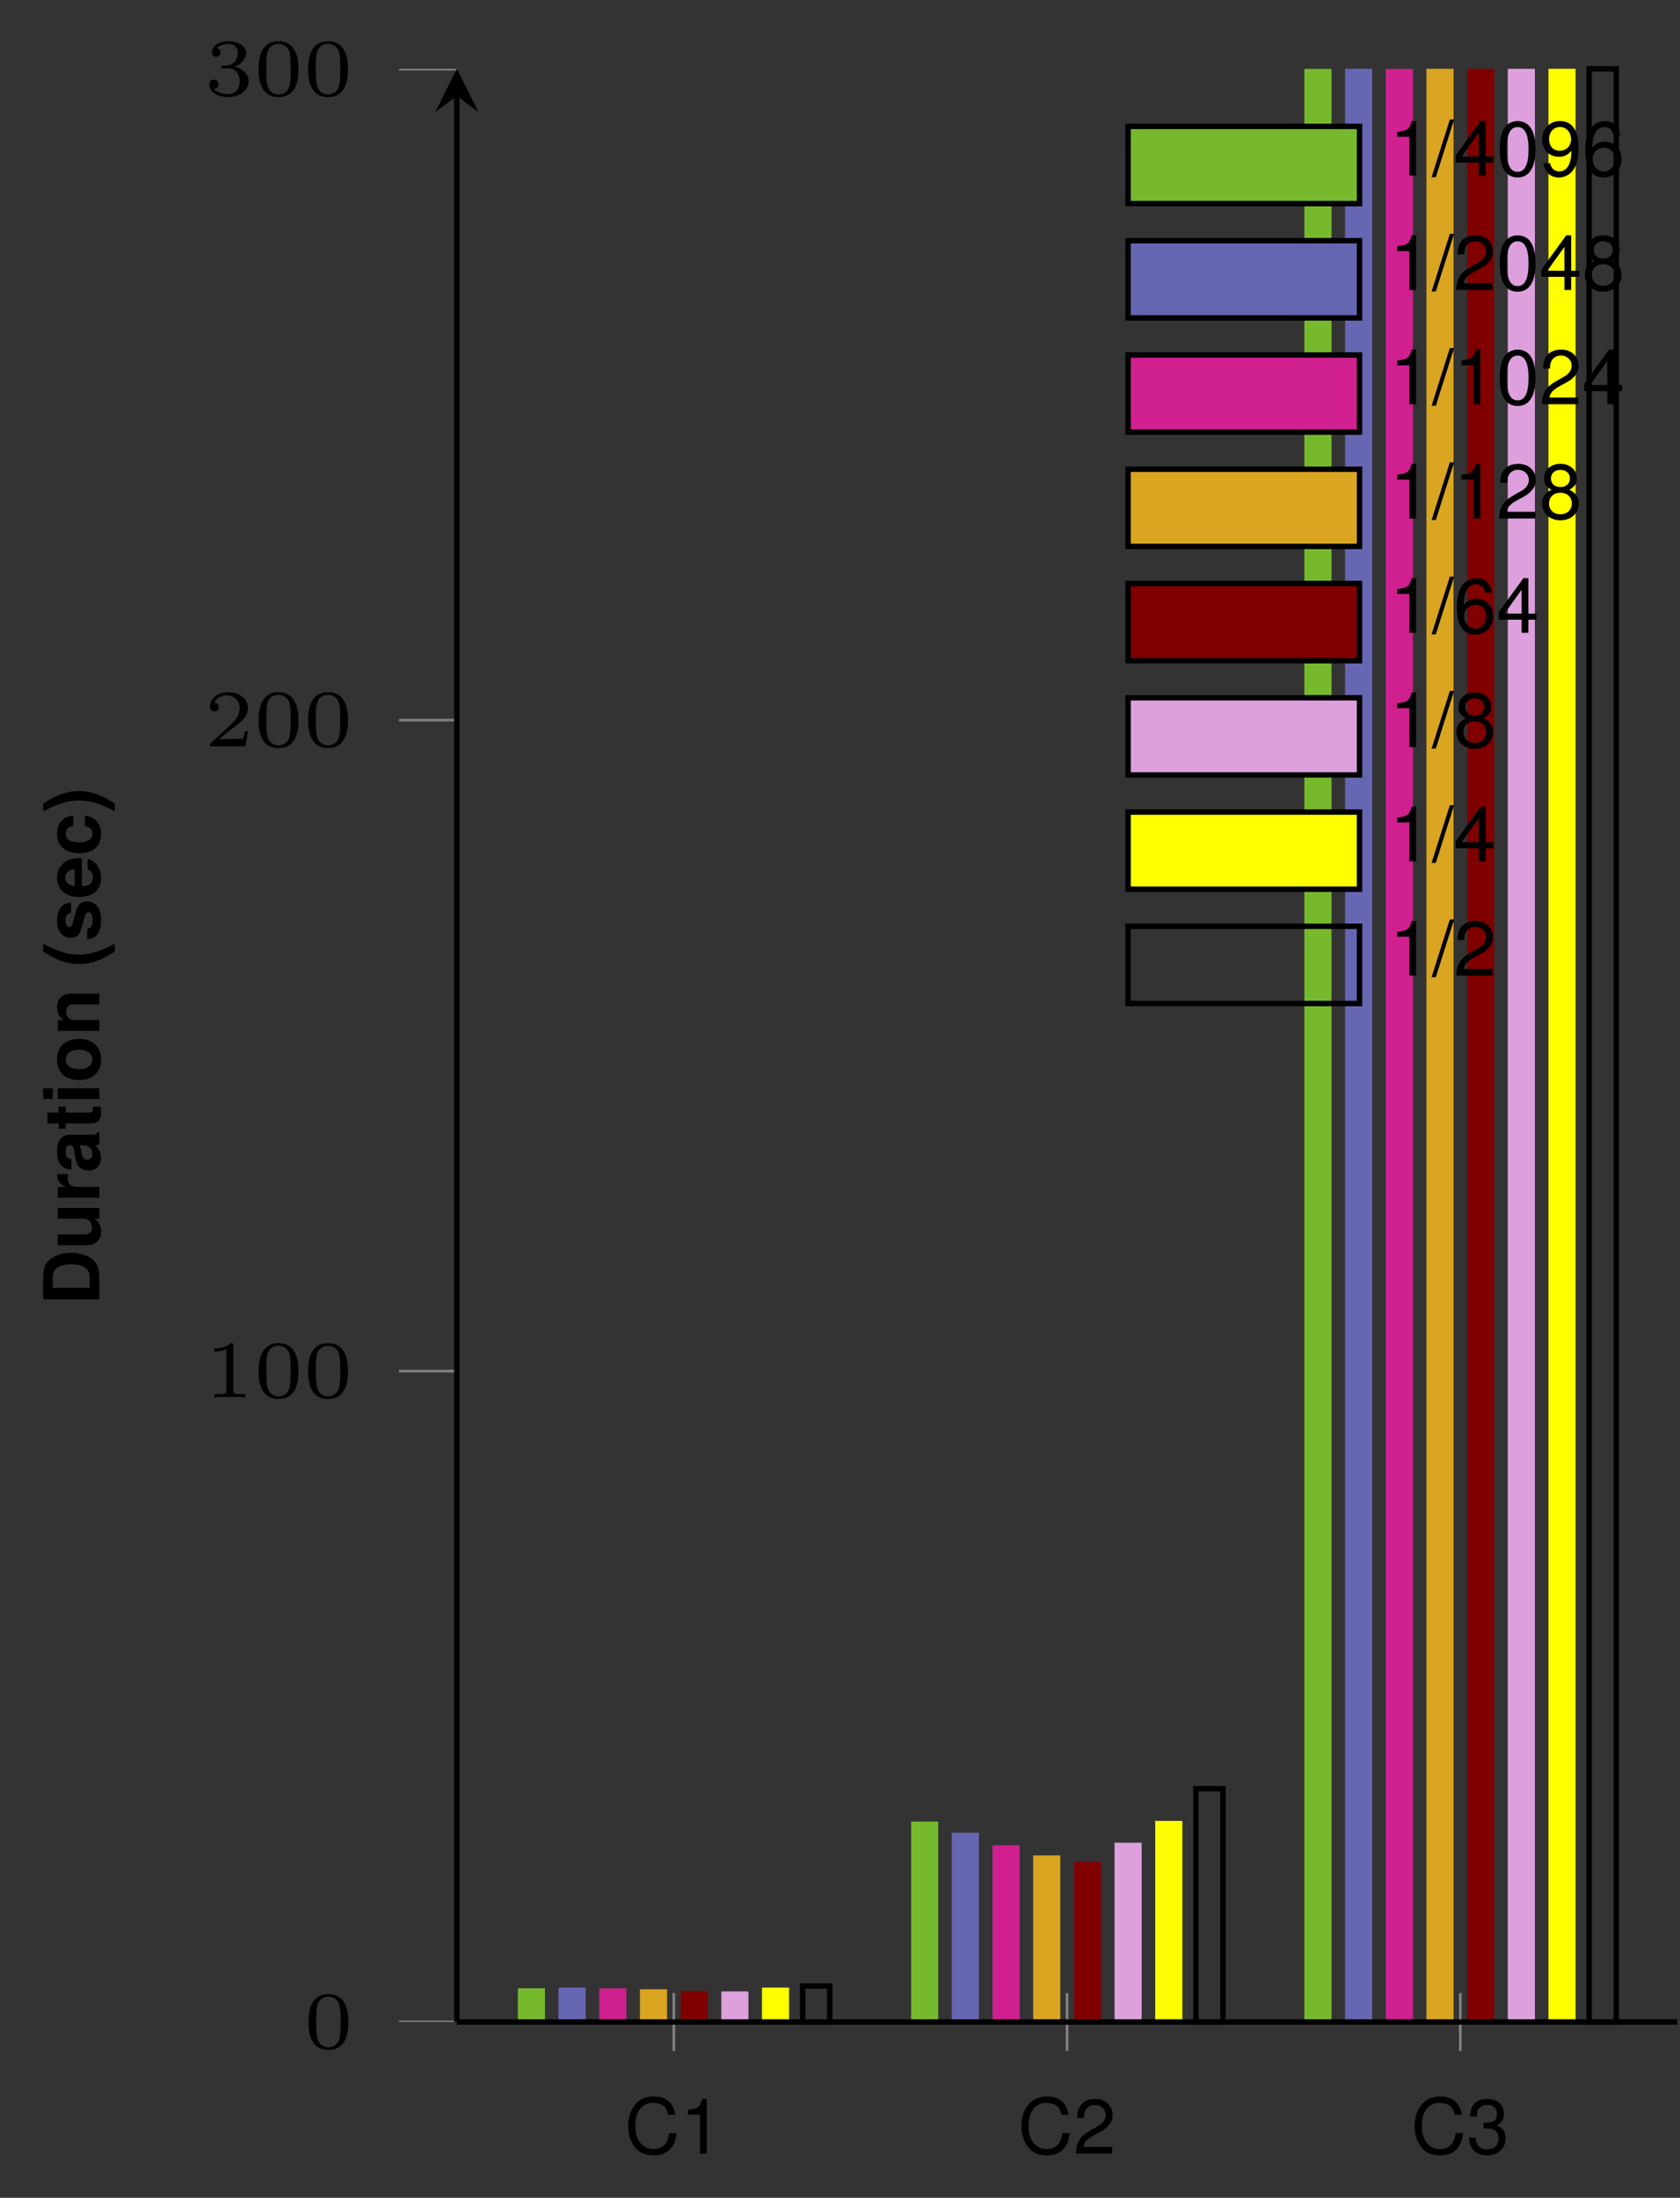 <?xml version='1.0'?>
<!-- This file was generated by dvisvgm 1.9.2 -->
<svg height='161.427pt' version='1.1' viewBox='0 -161.427 123.426 161.427' width='123.426pt' xmlns='http://www.w3.org/2000/svg' xmlns:xlink='http://www.w3.org/1999/xlink'>
<rect x="0" y="-161.427" width="123.426" height="161.427" fill="#333333" stroke="none"/>
<defs>
<clipPath id='clip1'>
<path d='M33.562 128.82H123.227V-298.106H33.562'/>
</clipPath>
<clipPath id='clip2'>
<path d='M-108.168 -12.914V-156.375H264.961V-12.914'/>
</clipPath>
<path d='M1.148 -4.124C0.498 -3.146 0.226 -2.365 0.226 -1.499C0.226 -0.628 0.498 0.153 1.148 1.131H1.714C1.115 -0.034 0.922 -0.668 0.922 -1.499C0.922 -2.325 1.115 -2.97 1.714 -4.124H1.148Z' id='g1-40'/>
<path d='M0.69 1.131C1.341 0.153 1.612 -0.628 1.612 -1.494C1.612 -2.365 1.341 -3.146 0.69 -4.124H0.124C0.724 -2.959 0.917 -2.325 0.917 -1.494C0.917 -0.668 0.724 -0.023 0.124 1.131H0.69Z' id='g1-41'/>
<path d='M0.436 0H2.048C2.676 0 3.072 -0.147 3.349 -0.481C3.677 -0.866 3.853 -1.426 3.853 -2.065C3.853 -2.699 3.677 -3.259 3.349 -3.649C3.072 -3.983 2.682 -4.124 2.048 -4.124H0.436V0ZM1.284 -0.707V-3.417H2.048C2.687 -3.417 3.004 -2.97 3.004 -2.059C3.004 -1.154 2.687 -0.707 2.048 -0.707H1.284Z' id='g1-68'/>
<path d='M2.965 -0.096C2.823 -0.226 2.783 -0.311 2.783 -0.47V-2.167C2.783 -2.789 2.359 -3.106 1.533 -3.106S0.277 -2.755 0.226 -2.048H0.99C1.03 -2.365 1.16 -2.467 1.55 -2.467C1.856 -2.467 2.008 -2.365 2.008 -2.161C2.008 -2.059 1.957 -1.969 1.873 -1.924C1.765 -1.867 1.765 -1.867 1.375 -1.805L1.058 -1.748C0.453 -1.646 0.158 -1.335 0.158 -0.786C0.158 -0.526 0.232 -0.311 0.373 -0.158C0.549 0.023 0.815 0.13 1.086 0.13C1.426 0.13 1.737 -0.017 2.014 -0.306C2.014 -0.147 2.031 -0.091 2.105 0H2.965V-0.096ZM2.008 -1.228C2.008 -0.769 1.782 -0.509 1.38 -0.509C1.115 -0.509 0.95 -0.651 0.95 -0.877C0.95 -1.115 1.075 -1.228 1.403 -1.296L1.675 -1.346C1.884 -1.386 1.918 -1.397 2.008 -1.443V-1.228Z' id='g1-97'/>
<path d='M2.953 -1.912C2.897 -2.659 2.399 -3.106 1.635 -3.106C0.724 -3.106 0.192 -2.506 0.192 -1.465C0.192 -0.458 0.718 0.13 1.624 0.13C2.365 0.13 2.88 -0.328 2.953 -1.058H2.195C2.093 -0.662 1.935 -0.509 1.629 -0.509C1.228 -0.509 0.984 -0.871 0.984 -1.465C0.984 -1.754 1.041 -2.025 1.137 -2.206C1.228 -2.376 1.403 -2.467 1.629 -2.467C1.952 -2.467 2.105 -2.314 2.195 -1.912H2.953Z' id='g1-99'/>
<path d='M2.965 -1.279C2.97 -1.346 2.97 -1.375 2.97 -1.414C2.97 -1.72 2.925 -2.003 2.851 -2.218C2.648 -2.772 2.155 -3.106 1.539 -3.106C0.662 -3.106 0.124 -2.472 0.124 -1.448C0.124 -0.47 0.656 0.13 1.522 0.13C2.206 0.13 2.761 -0.26 2.936 -0.86H2.155C2.059 -0.617 1.839 -0.475 1.55 -0.475C1.324 -0.475 1.143 -0.571 1.03 -0.741C0.956 -0.854 0.928 -0.99 0.917 -1.279H2.965ZM0.928 -1.805C0.979 -2.269 1.177 -2.501 1.528 -2.501C1.726 -2.501 1.907 -2.404 2.02 -2.246C2.093 -2.133 2.127 -2.014 2.144 -1.805H0.928Z' id='g1-101'/>
<path d='M1.171 -3.055H0.379V0H1.171V-3.055ZM1.171 -4.124H0.379V-3.417H1.171V-4.124Z' id='g1-105'/>
<path d='M0.356 -3.055V0H1.148V-1.833C1.148 -2.195 1.403 -2.433 1.788 -2.433C2.127 -2.433 2.297 -2.246 2.297 -1.884V0H3.089V-2.048C3.089 -2.721 2.716 -3.106 2.065 -3.106C1.652 -3.106 1.375 -2.953 1.148 -2.614V-3.055H0.356Z' id='g1-110'/>
<path d='M1.703 -3.106C0.769 -3.106 0.198 -2.489 0.198 -1.488C0.198 -0.481 0.769 0.13 1.709 0.13C2.636 0.13 3.219 -0.487 3.219 -1.465C3.219 -2.501 2.659 -3.106 1.703 -3.106ZM1.709 -2.467C2.144 -2.467 2.427 -2.076 2.427 -1.477C2.427 -0.905 2.133 -0.509 1.709 -0.509C1.279 -0.509 0.99 -0.905 0.99 -1.488S1.279 -2.467 1.709 -2.467Z' id='g1-111'/>
<path d='M0.356 -3.055V0H1.148V-1.624C1.148 -2.088 1.38 -2.32 1.844 -2.32C1.929 -2.32 1.986 -2.314 2.093 -2.297V-3.1C2.048 -3.106 2.02 -3.106 1.997 -3.106C1.635 -3.106 1.318 -2.868 1.148 -2.455V-3.055H0.356Z' id='g1-114'/>
<path d='M2.857 -2.071C2.846 -2.716 2.348 -3.106 1.528 -3.106C0.752 -3.106 0.272 -2.716 0.272 -2.088C0.272 -1.884 0.334 -1.709 0.441 -1.59C0.549 -1.482 0.645 -1.431 0.939 -1.335L1.884 -1.041C2.082 -0.979 2.15 -0.917 2.15 -0.792C2.15 -0.605 1.929 -0.492 1.561 -0.492C1.358 -0.492 1.194 -0.532 1.092 -0.6C1.007 -0.662 0.973 -0.724 0.939 -0.888H0.164C0.187 -0.221 0.679 0.13 1.607 0.13C2.031 0.13 2.354 0.04 2.58 -0.141S2.942 -0.605 2.942 -0.905C2.942 -1.301 2.744 -1.556 2.342 -1.675L1.341 -1.963C1.12 -2.031 1.064 -2.076 1.064 -2.201C1.064 -2.37 1.245 -2.484 1.522 -2.484C1.901 -2.484 2.088 -2.348 2.093 -2.071H2.857Z' id='g1-115'/>
<path d='M1.703 -2.993H1.262V-3.813H0.47V-2.993H0.079V-2.467H0.47V-0.588C0.47 -0.107 0.724 0.13 1.245 0.13C1.42 0.13 1.561 0.113 1.703 0.068V-0.487C1.624 -0.475 1.578 -0.47 1.522 -0.47C1.313 -0.47 1.262 -0.532 1.262 -0.803V-2.467H1.703V-2.993Z' id='g1-116'/>
<path d='M3.061 0V-3.055H2.269V-1.143C2.269 -0.781 2.014 -0.543 1.629 -0.543C1.29 -0.543 1.12 -0.724 1.12 -1.092V-3.055H0.328V-0.928C0.328 -0.255 0.702 0.13 1.352 0.13C1.765 0.13 2.042 -0.023 2.269 -0.362V0H3.061Z' id='g1-117'/>
<path d='M3.288 -1.907C3.288 -2.343 3.288 -3.975 1.823 -3.975S0.359 -2.343 0.359 -1.907C0.359 -1.476 0.359 0.126 1.823 0.126S3.288 -1.476 3.288 -1.907ZM1.823 -0.066C1.572 -0.066 1.166 -0.185 1.022 -0.681C0.927 -1.028 0.927 -1.614 0.927 -1.985C0.927 -2.385 0.927 -2.845 1.01 -3.168C1.16 -3.706 1.614 -3.784 1.823 -3.784C2.098 -3.784 2.493 -3.652 2.624 -3.198C2.714 -2.881 2.72 -2.445 2.72 -1.985C2.72 -1.602 2.72 -0.998 2.618 -0.664C2.451 -0.143 2.02 -0.066 1.823 -0.066Z' id='g2-48'/>
<path d='M2.146 -3.796C2.146 -3.975 2.122 -3.975 1.943 -3.975C1.548 -3.593 0.938 -3.593 0.723 -3.593V-3.359C0.879 -3.359 1.273 -3.359 1.632 -3.527V-0.508C1.632 -0.311 1.632 -0.233 1.016 -0.233H0.759V0C1.088 -0.024 1.554 -0.024 1.889 -0.024S2.69 -0.024 3.019 0V-0.233H2.762C2.146 -0.233 2.146 -0.311 2.146 -0.508V-3.796Z' id='g2-49'/>
<path d='M3.216 -1.118H2.995C2.983 -1.034 2.923 -0.64 2.833 -0.574C2.792 -0.538 2.307 -0.538 2.224 -0.538H1.106L1.871 -1.16C2.074 -1.321 2.606 -1.704 2.792 -1.883C2.971 -2.062 3.216 -2.367 3.216 -2.792C3.216 -3.539 2.54 -3.975 1.739 -3.975C0.968 -3.975 0.43 -3.467 0.43 -2.905C0.43 -2.6 0.687 -2.564 0.753 -2.564C0.903 -2.564 1.076 -2.672 1.076 -2.887C1.076 -3.019 0.998 -3.21 0.735 -3.21C0.873 -3.515 1.237 -3.742 1.65 -3.742C2.277 -3.742 2.612 -3.276 2.612 -2.792C2.612 -2.367 2.331 -1.931 1.913 -1.548L0.496 -0.251C0.436 -0.191 0.43 -0.185 0.43 0H3.031L3.216 -1.118Z' id='g2-50'/>
<path d='M1.757 -1.985C2.265 -1.985 2.606 -1.644 2.606 -1.034C2.606 -0.377 2.212 -0.09 1.775 -0.09C1.614 -0.09 0.998 -0.126 0.729 -0.472C0.962 -0.496 1.058 -0.652 1.058 -0.813C1.058 -1.016 0.915 -1.154 0.717 -1.154C0.556 -1.154 0.377 -1.052 0.377 -0.801C0.377 -0.209 1.034 0.126 1.793 0.126C2.678 0.126 3.27 -0.442 3.27 -1.034C3.27 -1.47 2.935 -1.931 2.224 -2.11C2.696 -2.265 3.078 -2.648 3.078 -3.138C3.078 -3.616 2.517 -3.975 1.799 -3.975C1.1 -3.975 0.568 -3.652 0.568 -3.162C0.568 -2.905 0.765 -2.833 0.885 -2.833C1.04 -2.833 1.201 -2.941 1.201 -3.15C1.201 -3.335 1.07 -3.443 0.909 -3.467C1.19 -3.778 1.734 -3.778 1.787 -3.778C2.092 -3.778 2.475 -3.634 2.475 -3.138C2.475 -2.809 2.289 -2.236 1.692 -2.2C1.584 -2.194 1.423 -2.182 1.369 -2.182C1.309 -2.176 1.243 -2.17 1.243 -2.08C1.243 -1.985 1.309 -1.985 1.411 -1.985H1.757Z' id='g2-51'/>
<path d='M1.296 -4.124L-0.045 0.113H0.266L1.607 -4.124H1.296Z' id='g4-47'/>
<path d='M1.556 -4.011C1.182 -4.011 0.843 -3.847 0.634 -3.57C0.373 -3.219 0.243 -2.682 0.243 -1.941C0.243 -0.588 0.696 0.13 1.556 0.13C2.404 0.13 2.868 -0.588 2.868 -1.907C2.868 -2.687 2.744 -3.208 2.478 -3.57C2.269 -3.853 1.935 -4.011 1.556 -4.011ZM1.556 -3.57C2.093 -3.57 2.359 -3.027 2.359 -1.952C2.359 -0.815 2.099 -0.283 1.544 -0.283C1.018 -0.283 0.752 -0.837 0.752 -1.935S1.018 -3.57 1.556 -3.57Z' id='g4-48'/>
<path d='M1.465 -2.857V0H1.963V-4.011H1.635C1.46 -3.394 1.346 -3.31 0.577 -3.213V-2.857H1.465Z' id='g4-49'/>
<path d='M2.863 -0.492H0.752C0.803 -0.82 0.984 -1.03 1.477 -1.318L2.042 -1.624C2.602 -1.929 2.891 -2.342 2.891 -2.834C2.891 -3.168 2.755 -3.479 2.518 -3.694S1.986 -4.011 1.607 -4.011C1.098 -4.011 0.718 -3.83 0.498 -3.491C0.356 -3.276 0.294 -3.027 0.283 -2.619H0.781C0.798 -2.891 0.832 -3.055 0.9 -3.185C1.03 -3.428 1.29 -3.576 1.59 -3.576C2.042 -3.576 2.382 -3.253 2.382 -2.823C2.382 -2.506 2.195 -2.235 1.839 -2.031L1.318 -1.737C0.481 -1.262 0.238 -0.883 0.192 0H2.863V-0.492Z' id='g4-50'/>
<path d='M1.25 -1.839H1.313L1.522 -1.844C2.071 -1.844 2.354 -1.595 2.354 -1.115C2.354 -0.611 2.042 -0.311 1.522 -0.311C0.979 -0.311 0.713 -0.583 0.679 -1.165H0.181C0.204 -0.843 0.26 -0.634 0.356 -0.453C0.56 -0.068 0.956 0.13 1.505 0.13C2.331 0.13 2.863 -0.362 2.863 -1.12C2.863 -1.629 2.665 -1.912 2.184 -2.076C2.557 -2.223 2.744 -2.506 2.744 -2.908C2.744 -3.598 2.286 -4.011 1.522 -4.011C0.713 -4.011 0.283 -3.57 0.266 -2.716H0.764C0.769 -2.959 0.792 -3.095 0.854 -3.219C0.967 -3.44 1.216 -3.576 1.528 -3.576C1.969 -3.576 2.235 -3.315 2.235 -2.891C2.235 -2.608 2.133 -2.438 1.912 -2.348C1.776 -2.291 1.601 -2.269 1.25 -2.263V-1.839Z' id='g4-51'/>
<path d='M1.85 -0.962V0H2.348V-0.962H2.942V-1.409H2.348V-4.011H1.98L0.158 -1.488V-0.962H1.85ZM1.85 -1.409H0.594L1.85 -3.163V-1.409Z' id='g4-52'/>
<path d='M2.817 -2.965C2.721 -3.621 2.291 -4.011 1.68 -4.011C1.239 -4.011 0.843 -3.796 0.605 -3.44C0.356 -3.049 0.243 -2.557 0.243 -1.827C0.243 -1.154 0.345 -0.724 0.583 -0.368C0.798 -0.045 1.148 0.13 1.59 0.13C2.354 0.13 2.902 -0.436 2.902 -1.222C2.902 -1.969 2.393 -2.495 1.675 -2.495C1.279 -2.495 0.967 -2.342 0.752 -2.048C0.758 -3.027 1.075 -3.57 1.646 -3.57C1.997 -3.57 2.24 -3.349 2.32 -2.965H2.817ZM1.612 -2.054C2.093 -2.054 2.393 -1.72 2.393 -1.182C2.393 -0.679 2.054 -0.311 1.595 -0.311C1.131 -0.311 0.781 -0.696 0.781 -1.211C0.781 -1.709 1.12 -2.054 1.612 -2.054Z' id='g4-54'/>
<path d='M2.212 -2.11C2.625 -2.359 2.761 -2.563 2.761 -2.942C2.761 -3.57 2.269 -4.011 1.556 -4.011C0.849 -4.011 0.351 -3.57 0.351 -2.942C0.351 -2.568 0.487 -2.365 0.894 -2.11C0.436 -1.89 0.209 -1.556 0.209 -1.115C0.209 -0.379 0.764 0.13 1.556 0.13S2.902 -0.379 2.902 -1.109C2.902 -1.556 2.676 -1.89 2.212 -2.11ZM1.556 -3.57C1.98 -3.57 2.252 -3.321 2.252 -2.931C2.252 -2.557 1.974 -2.308 1.556 -2.308S0.86 -2.557 0.86 -2.936C0.86 -3.321 1.137 -3.57 1.556 -3.57ZM1.556 -1.89C2.054 -1.89 2.393 -1.573 2.393 -1.103C2.393 -0.628 2.054 -0.311 1.544 -0.311C1.058 -0.311 0.718 -0.634 0.718 -1.103S1.058 -1.89 1.556 -1.89Z' id='g4-56'/>
<path d='M0.3 -0.917C0.396 -0.26 0.826 0.13 1.437 0.13C1.878 0.13 2.28 -0.085 2.512 -0.441C2.767 -0.832 2.88 -1.324 2.88 -2.054C2.88 -2.727 2.778 -3.157 2.54 -3.513C2.32 -3.836 1.969 -4.011 1.528 -4.011C0.764 -4.011 0.215 -3.445 0.215 -2.659C0.215 -1.912 0.724 -1.386 1.448 -1.386C1.827 -1.386 2.105 -1.522 2.365 -1.833C2.359 -0.854 2.042 -0.311 1.471 -0.311C1.12 -0.311 0.877 -0.532 0.798 -0.917H0.3ZM1.522 -3.576C1.986 -3.576 2.337 -3.191 2.337 -2.67C2.337 -2.178 1.991 -1.827 1.505 -1.827C1.024 -1.827 0.724 -2.161 0.724 -2.699C0.724 -3.208 1.064 -3.576 1.522 -3.576Z' id='g4-57'/>
<path d='M3.745 -2.846C3.581 -3.751 3.061 -4.192 2.155 -4.192C1.601 -4.192 1.154 -4.017 0.849 -3.677C0.475 -3.27 0.272 -2.682 0.272 -2.014C0.272 -1.335 0.481 -0.752 0.871 -0.351C1.188 -0.023 1.595 0.13 2.133 0.13C3.14 0.13 3.706 -0.413 3.83 -1.505H3.287C3.242 -1.222 3.185 -1.03 3.1 -0.866C2.931 -0.526 2.58 -0.334 2.139 -0.334C1.318 -0.334 0.798 -0.99 0.798 -2.02C0.798 -3.078 1.296 -3.728 2.093 -3.728C2.427 -3.728 2.738 -3.626 2.908 -3.468C3.061 -3.327 3.146 -3.151 3.208 -2.846H3.745Z' id='g4-67'/>
</defs>
<g id='page1'>
<path d='M38.047 -12.914H40.039V-15.391H38.047ZM66.938 -12.914H68.93V-27.633H66.938ZM95.828 -12.914H97.824V-156.364H95.828Z' fill='#76b92d'/>
<path d='M41.035 -12.914H43.027V-15.445H41.035ZM69.926 -12.914H71.918V-26.816H69.926ZM98.82 -12.914H100.812V-156.375H98.82Z' fill='#6666b3'/>
<path d='M44.023 -12.914H46.016V-15.383H44.023ZM72.918 -12.914H74.91V-25.891H72.918ZM101.809 -12.914H103.801V-156.364H101.809Z' fill='#d02090'/>
<path d='M47.016 -12.914H49.008V-15.316H47.016ZM75.906 -12.914H77.898V-25.148H75.906ZM104.797 -12.914H106.789V-156.375H104.797Z' fill='#daa520'/>
<path d='M50.004 -12.914H51.996V-15.184H50.004ZM78.895 -12.914H80.887V-24.68H78.895ZM107.785 -12.914H109.777V-156.375H107.785Z' fill='#800000'/>
<path d='M52.992 -12.914H54.984V-15.16H52.992ZM81.883 -12.914H83.875V-26.082H81.883ZM110.773 -12.914H112.766V-156.371H110.773Z' fill='#dda0dd'/>
<path d='M55.98 -12.914H57.973V-15.445H55.98ZM84.871 -12.914H86.863V-27.684H84.871ZM113.762 -12.914H115.754V-156.375H113.762Z' fill='#ffff00'/>
<path d='M58.969 -12.914H60.961V-15.555H58.969ZM87.859 -12.914H89.852V-30.047H87.859ZM116.75 -12.914H118.746V-156.371H116.75Z' fill='none' stroke='#000000' stroke-miterlimit='10.037' stroke-width='0.4'/>
<path clip-path='url(#clip1)' d='M49.504 -10.785V-15.039M78.395 -10.785V-15.039M107.285 -10.785V-15.039' fill='none' stroke='#808080' stroke-miterlimit='10.037' stroke-width='0.2'/>
<path clip-path='url(#clip2)' d='M29.312 -12.914H33.562M29.312 -60.723H33.562M29.312 -108.535H33.562M29.312 -156.348H33.562' fill='none' stroke='#808080' stroke-miterlimit='10.037' stroke-width='0.2'/>
<path d='M33.562 -12.914H123.227' fill='none' stroke='#000000' stroke-miterlimit='10.037' stroke-width='0.4'/>
<path d='M33.562 -12.914V-154.383' fill='none' stroke='#000000' stroke-miterlimit='10.037' stroke-width='0.4'/>
<path d='M33.562 -156.375L31.969 -153.187L33.562 -154.383L35.156 -153.187'/>
<g transform='matrix(1 0 0 1 -37.194 22.578)'>
<use x='83.07' xlink:href='#g4-67' y='-25.826'/>
<use x='87.154' xlink:href='#g4-49' y='-25.826'/>
</g>
<g transform='matrix(1 0 0 1 -8.303 22.578)'>
<use x='83.07' xlink:href='#g4-67' y='-25.826'/>
<use x='87.154' xlink:href='#g4-50' y='-25.826'/>
</g>
<g transform='matrix(1 0 0 1 20.588 22.578)'>
<use x='83.07' xlink:href='#g4-67' y='-25.826'/>
<use x='87.154' xlink:href='#g4-51' y='-25.826'/>
</g>
<g transform='matrix(1 0 0 1 -60.764 14.839)'>
<use x='83.07' xlink:href='#g2-48' y='-25.826'/>
</g>
<g transform='matrix(1 0 0 1 -68.07 -32.973)'>
<use x='83.07' xlink:href='#g2-49' y='-25.826'/>
<use x='86.709' xlink:href='#g2-48' y='-25.826'/>
<use x='90.348' xlink:href='#g2-48' y='-25.826'/>
</g>
<g transform='matrix(1 0 0 1 -68.07 -80.784)'>
<use x='83.07' xlink:href='#g2-50' y='-25.826'/>
<use x='86.709' xlink:href='#g2-48' y='-25.826'/>
<use x='90.348' xlink:href='#g2-48' y='-25.826'/>
</g>
<g transform='matrix(1 0 0 1 -68.07 -128.596)'>
<use x='83.07' xlink:href='#g2-51' y='-25.826'/>
<use x='86.709' xlink:href='#g2-48' y='-25.826'/>
<use x='90.348' xlink:href='#g2-48' y='-25.826'/>
</g>
<g transform='matrix(0 -1 1 0 33.122 17.514)'>
<use x='83.07' xlink:href='#g1-68' y='-25.826'/>
<use x='87.154' xlink:href='#g1-117' y='-25.826'/>
<use x='90.611' xlink:href='#g1-114' y='-25.826'/>
<use x='92.812' xlink:href='#g1-97' y='-25.826'/>
<use x='95.957' xlink:href='#g1-116' y='-25.826'/>
<use x='97.841' xlink:href='#g1-105' y='-25.826'/>
<use x='99.414' xlink:href='#g1-111' y='-25.826'/>
<use x='102.871' xlink:href='#g1-110' y='-25.826'/>
<use x='107.906' xlink:href='#g1-40' y='-25.826'/>
<use x='109.79' xlink:href='#g1-115' y='-25.826'/>
<use x='112.935' xlink:href='#g1-101' y='-25.826'/>
<use x='116.081' xlink:href='#g1-99' y='-25.826'/>
<use x='119.226' xlink:href='#g1-41' y='-25.826'/>
</g>
<path d='M82.875 -146.473V-152.145H99.883V-146.473ZM99.883 -152.145' fill='#76b92d'/>
<path d='M82.875 -146.472V-152.144H99.883V-146.472ZM99.883 -152.144' fill='none' stroke='#000000' stroke-miterlimit='10.037' stroke-width='0.4'/>
<g transform='matrix(1 0 0 1 1.599 -63.944)'>
<use x='100.476' xlink:href='#g4-49' y='-84.58'/>
<use x='103.622' xlink:href='#g4-47' y='-84.58'/>
<use x='105.194' xlink:href='#g4-52' y='-84.58'/>
<use x='108.34' xlink:href='#g4-48' y='-84.58'/>
<use x='111.485' xlink:href='#g4-57' y='-84.58'/>
<use x='114.631' xlink:href='#g4-54' y='-84.58'/>
</g>
<path d='M82.875 -138.078V-143.75H99.883V-138.078ZM99.883 -143.75' fill='#6666b3'/>
<path d='M82.875 -138.078V-143.75H99.883V-138.078ZM99.883 -143.75' fill='none' stroke='#000000' stroke-miterlimit='10.037' stroke-width='0.4'/>
<g transform='matrix(1 0 0 1 1.599 -63.944)'>
<use x='100.476' xlink:href='#g4-49' y='-76.186'/>
<use x='103.622' xlink:href='#g4-47' y='-76.186'/>
<use x='105.194' xlink:href='#g4-50' y='-76.186'/>
<use x='108.34' xlink:href='#g4-48' y='-76.186'/>
<use x='111.485' xlink:href='#g4-52' y='-76.186'/>
<use x='114.631' xlink:href='#g4-56' y='-76.186'/>
</g>
<path d='M82.875 -129.688V-135.356H99.883V-129.688ZM99.883 -135.356' fill='#d02090'/>
<path d='M82.875 -129.687V-135.355H99.883V-129.687ZM99.883 -135.355' fill='none' stroke='#000000' stroke-miterlimit='10.037' stroke-width='0.4'/>
<g transform='matrix(1 0 0 1 1.599 -63.944)'>
<use x='100.476' xlink:href='#g4-49' y='-67.793'/>
<use x='103.622' xlink:href='#g4-47' y='-67.793'/>
<use x='105.194' xlink:href='#g4-49' y='-67.793'/>
<use x='108.34' xlink:href='#g4-48' y='-67.793'/>
<use x='111.485' xlink:href='#g4-50' y='-67.793'/>
<use x='114.631' xlink:href='#g4-52' y='-67.793'/>
</g>
<path d='M82.875 -121.293V-126.961H99.883V-121.293ZM99.883 -126.961' fill='#daa520'/>
<path d='M82.875 -121.293V-126.961H99.883V-121.293ZM99.883 -126.961' fill='none' stroke='#000000' stroke-miterlimit='10.037' stroke-width='0.4'/>
<g transform='matrix(1 0 0 1 1.599 -63.944)'>
<use x='100.476' xlink:href='#g4-49' y='-59.4'/>
<use x='103.622' xlink:href='#g4-47' y='-59.4'/>
<use x='105.194' xlink:href='#g4-49' y='-59.4'/>
<use x='108.34' xlink:href='#g4-50' y='-59.4'/>
<use x='111.485' xlink:href='#g4-56' y='-59.4'/>
</g>
<path d='M82.875 -112.898V-118.57H99.883V-112.898ZM99.883 -118.57' fill='#800000'/>
<path d='M82.875 -112.898V-118.57H99.883V-112.898ZM99.883 -118.57' fill='none' stroke='#000000' stroke-miterlimit='10.037' stroke-width='0.4'/>
<g transform='matrix(1 0 0 1 1.599 -63.944)'>
<use x='100.476' xlink:href='#g4-49' y='-51.006'/>
<use x='103.622' xlink:href='#g4-47' y='-51.006'/>
<use x='105.194' xlink:href='#g4-54' y='-51.006'/>
<use x='108.34' xlink:href='#g4-52' y='-51.006'/>
</g>
<path d='M82.875 -104.508V-110.176H99.883V-104.508ZM99.883 -110.176' fill='#dda0dd'/>
<path d='M82.875 -104.508V-110.176H99.883V-104.508ZM99.883 -110.176' fill='none' stroke='#000000' stroke-miterlimit='10.037' stroke-width='0.4'/>
<g transform='matrix(1 0 0 1 1.599 -63.943)'>
<use x='100.476' xlink:href='#g4-49' y='-42.613'/>
<use x='103.622' xlink:href='#g4-47' y='-42.613'/>
<use x='105.194' xlink:href='#g4-56' y='-42.613'/>
</g>
<path d='M82.875 -96.113V-101.781H99.883V-96.113ZM99.883 -101.781' fill='#ffff00'/>
<path d='M82.875 -96.113V-101.781H99.883V-96.113ZM99.883 -101.781' fill='none' stroke='#000000' stroke-miterlimit='10.037' stroke-width='0.4'/>
<g transform='matrix(1 0 0 1 1.599 -63.944)'>
<use x='100.476' xlink:href='#g4-49' y='-34.219'/>
<use x='103.622' xlink:href='#g4-47' y='-34.219'/>
<use x='105.194' xlink:href='#g4-52' y='-34.219'/>
</g>
<path d='M82.875 -87.719V-93.391H99.883V-87.719ZM99.883 -93.391' fill='none' stroke='#000000' stroke-miterlimit='10.037' stroke-width='0.4'/>
<g transform='matrix(1 0 0 1 1.599 -63.944)'>
<use x='100.476' xlink:href='#g4-49' y='-25.826'/>
<use x='103.622' xlink:href='#g4-47' y='-25.826'/>
<use x='105.194' xlink:href='#g4-50' y='-25.826'/>
</g>
</g>
</svg>
